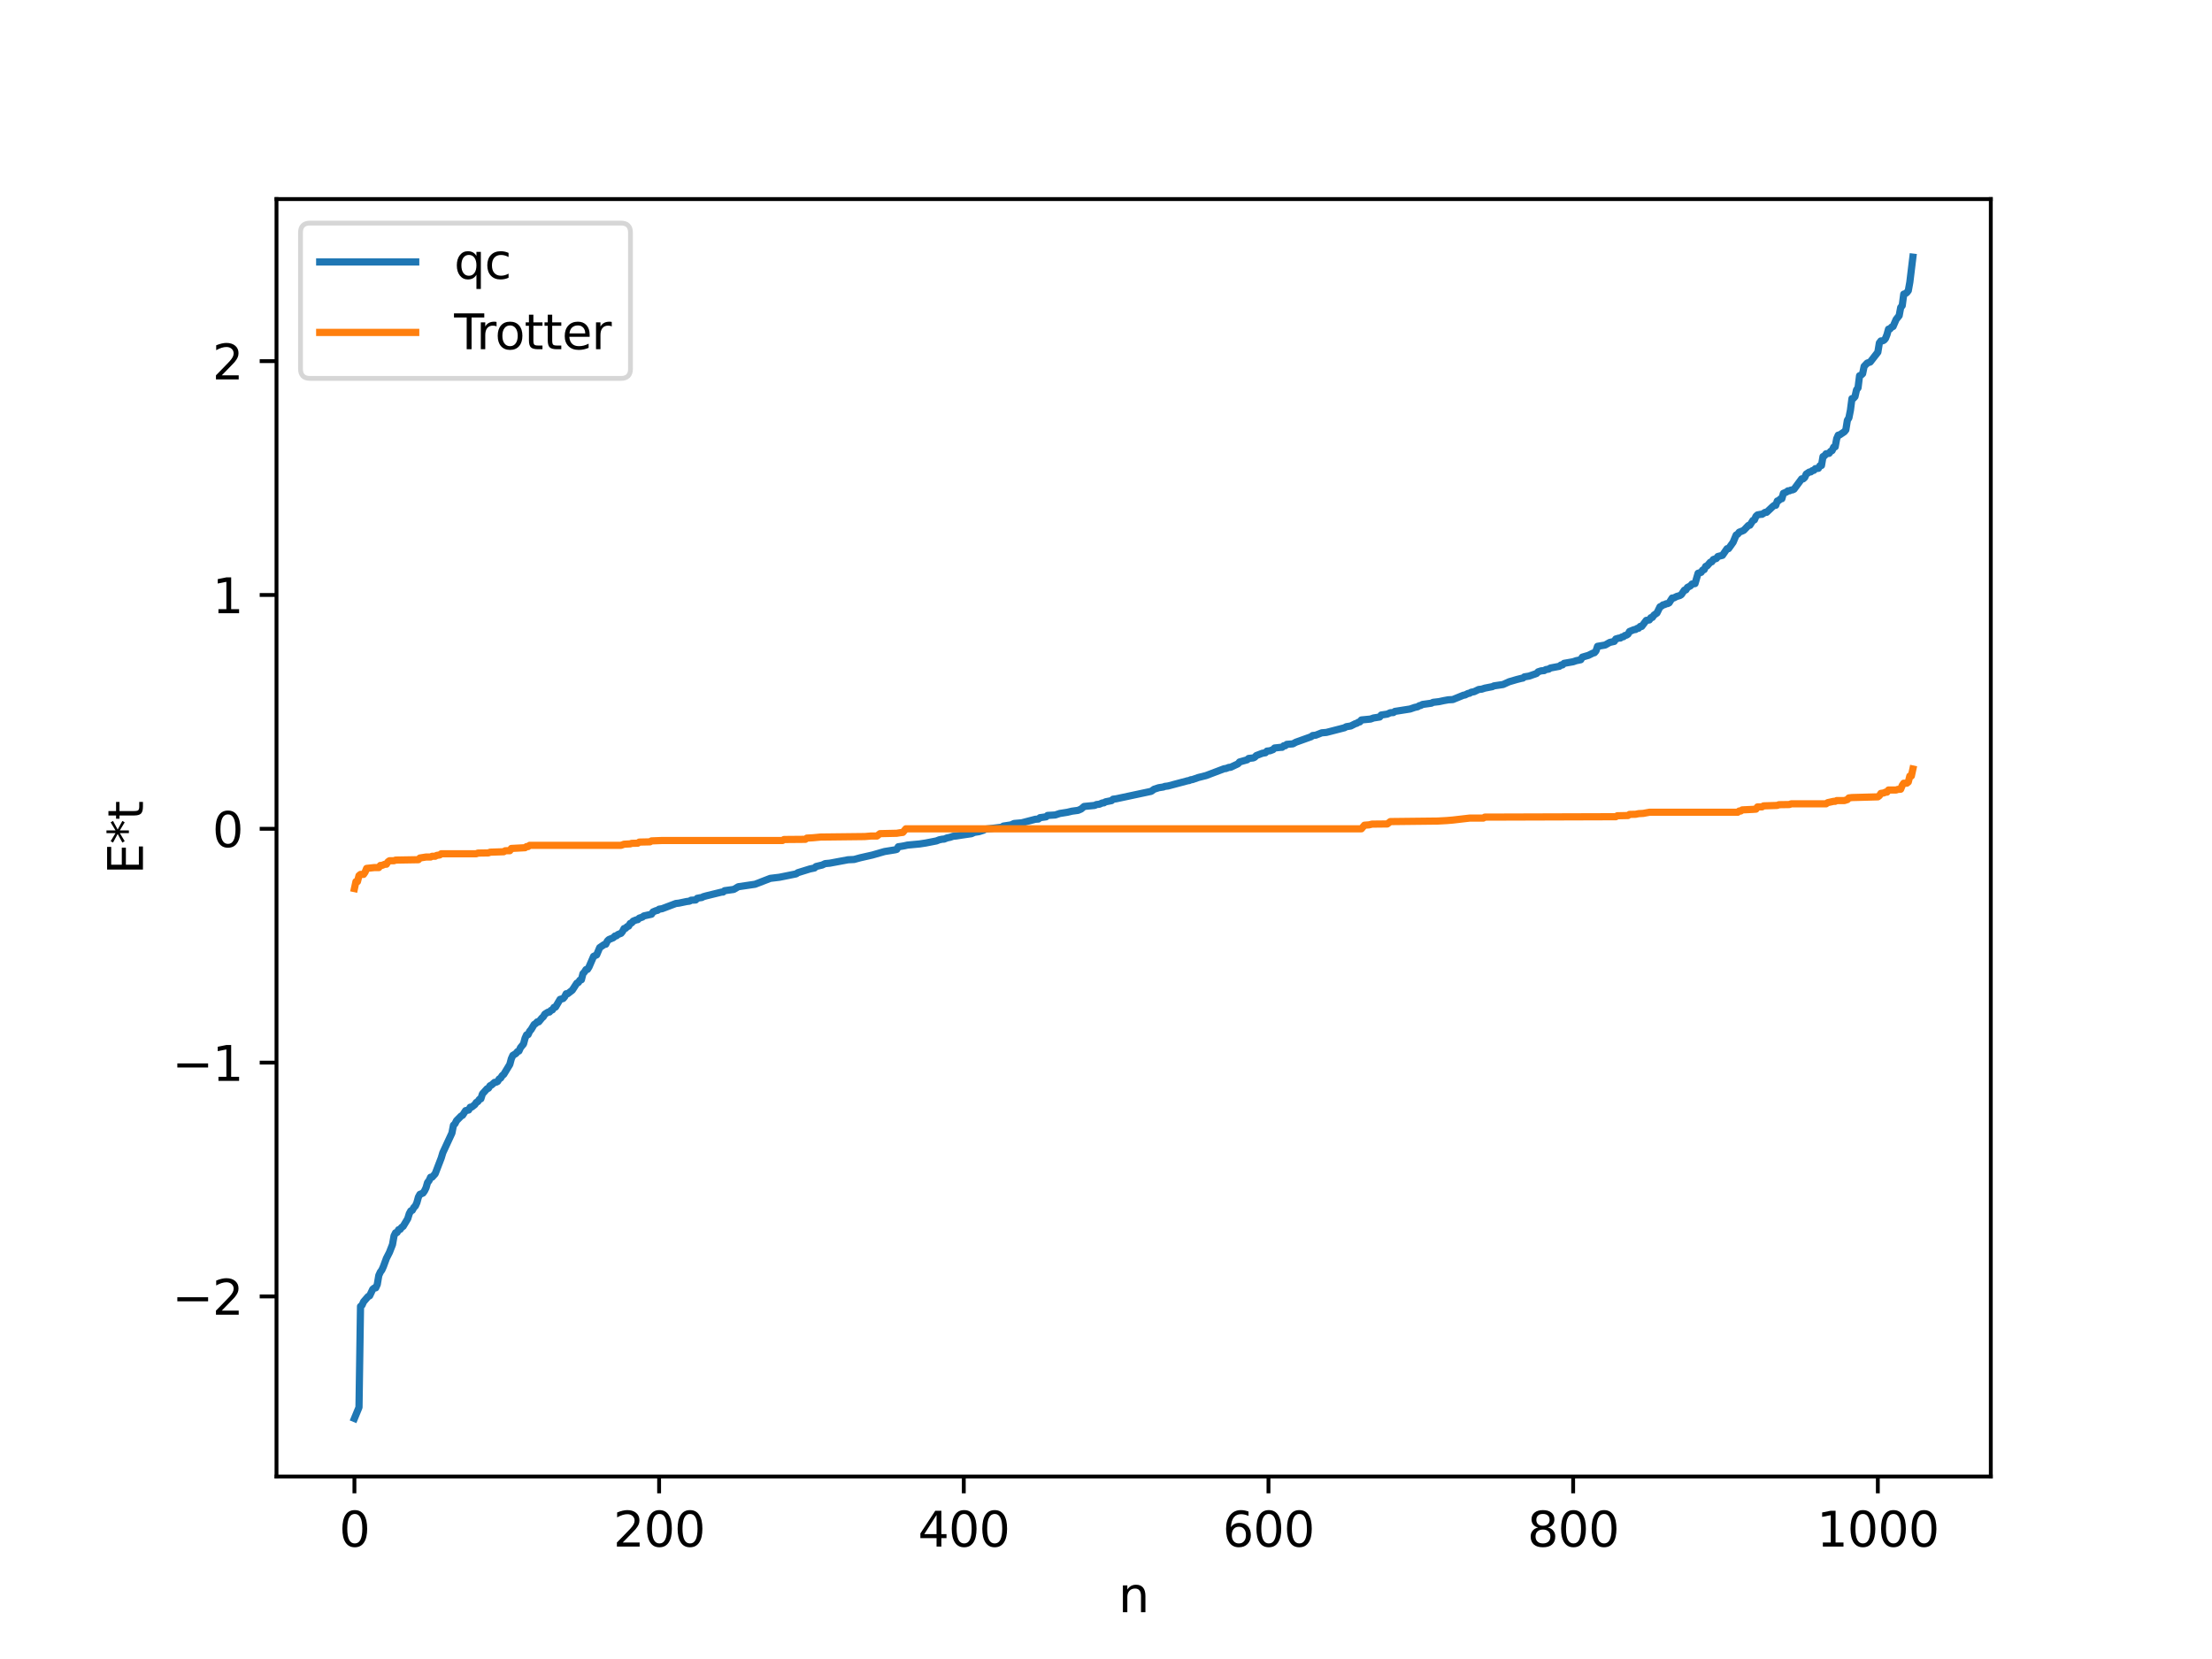 <?xml version="1.0" encoding="utf-8" standalone="no"?>
<!DOCTYPE svg PUBLIC "-//W3C//DTD SVG 1.1//EN"
  "http://www.w3.org/Graphics/SVG/1.1/DTD/svg11.dtd">
<svg xmlns:xlink="http://www.w3.org/1999/xlink" width="460.8pt" height="345.6pt" viewBox="0 0 460.8 345.6" xmlns="http://www.w3.org/2000/svg" version="1.1">
 <defs>
  <style type="text/css">*{stroke-linejoin: round; stroke-linecap: butt}</style>
 </defs>
 <g id="figure_1">
  <g id="patch_1">
   <path d="M 0 345.6 
L 460.8 345.6 
L 460.8 0 
L 0 0 
z
" style="fill: #ffffff"/>
  </g>
  <g id="axes_1">
   <g id="patch_2">
    <path d="M 57.6 307.584 
L 414.72 307.584 
L 414.72 41.472 
L 57.6 41.472 
z
" style="fill: #ffffff"/>
   </g>
   <g id="matplotlib.axis_1">
    <g id="xtick_1">
     <g id="line2d_1">
      <defs>
       <path id="m4cd2985491" d="M 0 0 
L 0 3.5 
" style="stroke: #000000; stroke-width: 0.8"/>
      </defs>
      <g>
       <use xlink:href="#m4cd2985491" x="73.833" y="307.584" style="stroke: #000000; stroke-width: 0.8"/>
      </g>
     </g>
     <g id="text_1">
      <!-- 0 -->
      <g transform="translate(70.651 322.182) scale(0.1 -0.1)">
       <defs>
        <path id="DejaVuSans-30" d="M 2034 4250 
Q 1547 4250 1301 3770 
Q 1056 3291 1056 2328 
Q 1056 1369 1301 889 
Q 1547 409 2034 409 
Q 2525 409 2770 889 
Q 3016 1369 3016 2328 
Q 3016 3291 2770 3770 
Q 2525 4250 2034 4250 
z
M 2034 4750 
Q 2819 4750 3233 4129 
Q 3647 3509 3647 2328 
Q 3647 1150 3233 529 
Q 2819 -91 2034 -91 
Q 1250 -91 836 529 
Q 422 1150 422 2328 
Q 422 3509 836 4129 
Q 1250 4750 2034 4750 
z
" transform="scale(0.016)"/>
       </defs>
       <use xlink:href="#DejaVuSans-30"/>
      </g>
     </g>
    </g>
    <g id="xtick_2">
     <g id="line2d_2">
      <g>
       <use xlink:href="#m4cd2985491" x="137.304" y="307.584" style="stroke: #000000; stroke-width: 0.8"/>
      </g>
     </g>
     <g id="text_2">
      <!-- 200 -->
      <g transform="translate(127.76 322.182) scale(0.1 -0.1)">
       <defs>
        <path id="DejaVuSans-32" d="M 1228 531 
L 3431 531 
L 3431 0 
L 469 0 
L 469 531 
Q 828 903 1448 1529 
Q 2069 2156 2228 2338 
Q 2531 2678 2651 2914 
Q 2772 3150 2772 3378 
Q 2772 3750 2511 3984 
Q 2250 4219 1831 4219 
Q 1534 4219 1204 4116 
Q 875 4013 500 3803 
L 500 4441 
Q 881 4594 1212 4672 
Q 1544 4750 1819 4750 
Q 2544 4750 2975 4387 
Q 3406 4025 3406 3419 
Q 3406 3131 3298 2873 
Q 3191 2616 2906 2266 
Q 2828 2175 2409 1742 
Q 1991 1309 1228 531 
z
" transform="scale(0.016)"/>
       </defs>
       <use xlink:href="#DejaVuSans-32"/>
       <use xlink:href="#DejaVuSans-30" x="63.623"/>
       <use xlink:href="#DejaVuSans-30" x="127.246"/>
      </g>
     </g>
    </g>
    <g id="xtick_3">
     <g id="line2d_3">
      <g>
       <use xlink:href="#m4cd2985491" x="200.775" y="307.584" style="stroke: #000000; stroke-width: 0.8"/>
      </g>
     </g>
     <g id="text_3">
      <!-- 400 -->
      <g transform="translate(191.231 322.182) scale(0.1 -0.1)">
       <defs>
        <path id="DejaVuSans-34" d="M 2419 4116 
L 825 1625 
L 2419 1625 
L 2419 4116 
z
M 2253 4666 
L 3047 4666 
L 3047 1625 
L 3713 1625 
L 3713 1100 
L 3047 1100 
L 3047 0 
L 2419 0 
L 2419 1100 
L 313 1100 
L 313 1709 
L 2253 4666 
z
" transform="scale(0.016)"/>
       </defs>
       <use xlink:href="#DejaVuSans-34"/>
       <use xlink:href="#DejaVuSans-30" x="63.623"/>
       <use xlink:href="#DejaVuSans-30" x="127.246"/>
      </g>
     </g>
    </g>
    <g id="xtick_4">
     <g id="line2d_4">
      <g>
       <use xlink:href="#m4cd2985491" x="264.246" y="307.584" style="stroke: #000000; stroke-width: 0.8"/>
      </g>
     </g>
     <g id="text_4">
      <!-- 600 -->
      <g transform="translate(254.702 322.182) scale(0.1 -0.1)">
       <defs>
        <path id="DejaVuSans-36" d="M 2113 2584 
Q 1688 2584 1439 2293 
Q 1191 2003 1191 1497 
Q 1191 994 1439 701 
Q 1688 409 2113 409 
Q 2538 409 2786 701 
Q 3034 994 3034 1497 
Q 3034 2003 2786 2293 
Q 2538 2584 2113 2584 
z
M 3366 4563 
L 3366 3988 
Q 3128 4100 2886 4159 
Q 2644 4219 2406 4219 
Q 1781 4219 1451 3797 
Q 1122 3375 1075 2522 
Q 1259 2794 1537 2939 
Q 1816 3084 2150 3084 
Q 2853 3084 3261 2657 
Q 3669 2231 3669 1497 
Q 3669 778 3244 343 
Q 2819 -91 2113 -91 
Q 1303 -91 875 529 
Q 447 1150 447 2328 
Q 447 3434 972 4092 
Q 1497 4750 2381 4750 
Q 2619 4750 2861 4703 
Q 3103 4656 3366 4563 
z
" transform="scale(0.016)"/>
       </defs>
       <use xlink:href="#DejaVuSans-36"/>
       <use xlink:href="#DejaVuSans-30" x="63.623"/>
       <use xlink:href="#DejaVuSans-30" x="127.246"/>
      </g>
     </g>
    </g>
    <g id="xtick_5">
     <g id="line2d_5">
      <g>
       <use xlink:href="#m4cd2985491" x="327.717" y="307.584" style="stroke: #000000; stroke-width: 0.8"/>
      </g>
     </g>
     <g id="text_5">
      <!-- 800 -->
      <g transform="translate(318.173 322.182) scale(0.1 -0.1)">
       <defs>
        <path id="DejaVuSans-38" d="M 2034 2216 
Q 1584 2216 1326 1975 
Q 1069 1734 1069 1313 
Q 1069 891 1326 650 
Q 1584 409 2034 409 
Q 2484 409 2743 651 
Q 3003 894 3003 1313 
Q 3003 1734 2745 1975 
Q 2488 2216 2034 2216 
z
M 1403 2484 
Q 997 2584 770 2862 
Q 544 3141 544 3541 
Q 544 4100 942 4425 
Q 1341 4750 2034 4750 
Q 2731 4750 3128 4425 
Q 3525 4100 3525 3541 
Q 3525 3141 3298 2862 
Q 3072 2584 2669 2484 
Q 3125 2378 3379 2068 
Q 3634 1759 3634 1313 
Q 3634 634 3220 271 
Q 2806 -91 2034 -91 
Q 1263 -91 848 271 
Q 434 634 434 1313 
Q 434 1759 690 2068 
Q 947 2378 1403 2484 
z
M 1172 3481 
Q 1172 3119 1398 2916 
Q 1625 2713 2034 2713 
Q 2441 2713 2670 2916 
Q 2900 3119 2900 3481 
Q 2900 3844 2670 4047 
Q 2441 4250 2034 4250 
Q 1625 4250 1398 4047 
Q 1172 3844 1172 3481 
z
" transform="scale(0.016)"/>
       </defs>
       <use xlink:href="#DejaVuSans-38"/>
       <use xlink:href="#DejaVuSans-30" x="63.623"/>
       <use xlink:href="#DejaVuSans-30" x="127.246"/>
      </g>
     </g>
    </g>
    <g id="xtick_6">
     <g id="line2d_6">
      <g>
       <use xlink:href="#m4cd2985491" x="391.188" y="307.584" style="stroke: #000000; stroke-width: 0.8"/>
      </g>
     </g>
     <g id="text_6">
      <!-- 1000 -->
      <g transform="translate(378.463 322.182) scale(0.1 -0.1)">
       <defs>
        <path id="DejaVuSans-31" d="M 794 531 
L 1825 531 
L 1825 4091 
L 703 3866 
L 703 4441 
L 1819 4666 
L 2450 4666 
L 2450 531 
L 3481 531 
L 3481 0 
L 794 0 
L 794 531 
z
" transform="scale(0.016)"/>
       </defs>
       <use xlink:href="#DejaVuSans-31"/>
       <use xlink:href="#DejaVuSans-30" x="63.623"/>
       <use xlink:href="#DejaVuSans-30" x="127.246"/>
       <use xlink:href="#DejaVuSans-30" x="190.869"/>
      </g>
     </g>
    </g>
    <g id="text_7">
     <!-- n -->
     <g transform="translate(232.991 335.861) scale(0.1 -0.1)">
      <defs>
       <path id="DejaVuSans-6e" d="M 3513 2113 
L 3513 0 
L 2938 0 
L 2938 2094 
Q 2938 2591 2744 2837 
Q 2550 3084 2163 3084 
Q 1697 3084 1428 2787 
Q 1159 2491 1159 1978 
L 1159 0 
L 581 0 
L 581 3500 
L 1159 3500 
L 1159 2956 
Q 1366 3272 1645 3428 
Q 1925 3584 2291 3584 
Q 2894 3584 3203 3211 
Q 3513 2838 3513 2113 
z
" transform="scale(0.016)"/>
      </defs>
      <use xlink:href="#DejaVuSans-6e"/>
     </g>
    </g>
   </g>
   <g id="matplotlib.axis_2">
    <g id="ytick_1">
     <g id="line2d_7">
      <defs>
       <path id="m2179b6650b" d="M 0 0 
L -3.5 0 
" style="stroke: #000000; stroke-width: 0.8"/>
      </defs>
      <g>
       <use xlink:href="#m2179b6650b" x="57.6" y="270.072" style="stroke: #000000; stroke-width: 0.8"/>
      </g>
     </g>
     <g id="text_8">
      <!-- −2 -->
      <g transform="translate(35.858 273.872) scale(0.1 -0.1)">
       <defs>
        <path id="DejaVuSans-2212" d="M 678 2272 
L 4684 2272 
L 4684 1741 
L 678 1741 
L 678 2272 
z
" transform="scale(0.016)"/>
       </defs>
       <use xlink:href="#DejaVuSans-2212"/>
       <use xlink:href="#DejaVuSans-32" x="83.789"/>
      </g>
     </g>
    </g>
    <g id="ytick_2">
     <g id="line2d_8">
      <g>
       <use xlink:href="#m2179b6650b" x="57.6" y="221.364" style="stroke: #000000; stroke-width: 0.8"/>
      </g>
     </g>
     <g id="text_9">
      <!-- −1 -->
      <g transform="translate(35.858 225.163) scale(0.1 -0.1)">
       <use xlink:href="#DejaVuSans-2212"/>
       <use xlink:href="#DejaVuSans-31" x="83.789"/>
      </g>
     </g>
    </g>
    <g id="ytick_3">
     <g id="line2d_9">
      <g>
       <use xlink:href="#m2179b6650b" x="57.6" y="172.655" style="stroke: #000000; stroke-width: 0.8"/>
      </g>
     </g>
     <g id="text_10">
      <!-- 0 -->
      <g transform="translate(44.237 176.454) scale(0.1 -0.1)">
       <use xlink:href="#DejaVuSans-30"/>
      </g>
     </g>
    </g>
    <g id="ytick_4">
     <g id="line2d_10">
      <g>
       <use xlink:href="#m2179b6650b" x="57.6" y="123.946" style="stroke: #000000; stroke-width: 0.8"/>
      </g>
     </g>
     <g id="text_11">
      <!-- 1 -->
      <g transform="translate(44.237 127.746) scale(0.1 -0.1)">
       <use xlink:href="#DejaVuSans-31"/>
      </g>
     </g>
    </g>
    <g id="ytick_5">
     <g id="line2d_11">
      <g>
       <use xlink:href="#m2179b6650b" x="57.6" y="75.238" style="stroke: #000000; stroke-width: 0.8"/>
      </g>
     </g>
     <g id="text_12">
      <!-- 2 -->
      <g transform="translate(44.237 79.037) scale(0.1 -0.1)">
       <use xlink:href="#DejaVuSans-32"/>
      </g>
     </g>
    </g>
    <g id="text_13">
     <!-- E*t -->
     <g transform="translate(29.778 182.148) rotate(-90) scale(0.1 -0.1)">
      <defs>
       <path id="DejaVuSans-45" d="M 628 4666 
L 3578 4666 
L 3578 4134 
L 1259 4134 
L 1259 2753 
L 3481 2753 
L 3481 2222 
L 1259 2222 
L 1259 531 
L 3634 531 
L 3634 0 
L 628 0 
L 628 4666 
z
" transform="scale(0.016)"/>
       <path id="DejaVuSans-2a" d="M 3009 3897 
L 1888 3291 
L 3009 2681 
L 2828 2375 
L 1778 3009 
L 1778 1831 
L 1422 1831 
L 1422 3009 
L 372 2375 
L 191 2681 
L 1313 3291 
L 191 3897 
L 372 4206 
L 1422 3572 
L 1422 4750 
L 1778 4750 
L 1778 3572 
L 2828 4206 
L 3009 3897 
z
" transform="scale(0.016)"/>
       <path id="DejaVuSans-74" d="M 1172 4494 
L 1172 3500 
L 2356 3500 
L 2356 3053 
L 1172 3053 
L 1172 1153 
Q 1172 725 1289 603 
Q 1406 481 1766 481 
L 2356 481 
L 2356 0 
L 1766 0 
Q 1100 0 847 248 
Q 594 497 594 1153 
L 594 3053 
L 172 3053 
L 172 3500 
L 594 3500 
L 594 4494 
L 1172 4494 
z
" transform="scale(0.016)"/>
      </defs>
      <use xlink:href="#DejaVuSans-45"/>
      <use xlink:href="#DejaVuSans-2a" x="63.184"/>
      <use xlink:href="#DejaVuSans-74" x="113.184"/>
     </g>
    </g>
   </g>
   <g id="line2d_12">
    <path d="M 73.833 295.488 
L 74.785 293.176 
L 75.102 272.141 
L 75.42 271.889 
L 75.737 271.183 
L 76.689 270.083 
L 77.006 269.935 
L 77.641 268.588 
L 77.958 268.329 
L 78.276 268.279 
L 78.593 267.573 
L 78.91 265.703 
L 79.228 264.998 
L 79.545 264.566 
L 79.862 263.86 
L 80.497 262.133 
L 81.132 260.885 
L 81.767 259.257 
L 82.084 257.452 
L 82.401 256.814 
L 82.719 256.747 
L 83.036 256.172 
L 83.353 256.109 
L 83.671 255.676 
L 83.988 255.467 
L 84.94 253.874 
L 85.258 252.831 
L 85.575 252.249 
L 85.892 252.126 
L 86.21 251.544 
L 86.527 251.237 
L 86.844 250.531 
L 87.162 249.377 
L 87.479 248.799 
L 88.114 248.543 
L 88.431 248.093 
L 88.748 247.442 
L 89.066 246.337 
L 89.383 245.947 
L 89.7 245.236 
L 90.018 245.226 
L 90.653 244.521 
L 91.922 241.219 
L 92.239 240.151 
L 94.143 236.038 
L 94.461 234.41 
L 94.778 234.106 
L 95.096 233.468 
L 95.73 232.826 
L 96.048 232.495 
L 96.365 232.33 
L 97 231.358 
L 97.634 231.233 
L 97.952 230.652 
L 98.269 230.62 
L 98.904 230.124 
L 99.221 229.657 
L 99.539 229.485 
L 99.856 229.027 
L 100.173 228.903 
L 100.491 227.89 
L 101.443 226.829 
L 101.76 226.697 
L 102.077 226.178 
L 102.395 226.031 
L 103.029 225.473 
L 103.347 225.452 
L 103.664 225.283 
L 103.981 224.774 
L 104.299 224.577 
L 104.616 224.068 
L 104.934 223.825 
L 106.203 221.736 
L 106.52 220.556 
L 106.838 219.854 
L 107.472 219.475 
L 107.79 219.082 
L 108.107 218.95 
L 108.424 218.248 
L 109.059 217.475 
L 109.377 216.282 
L 109.694 215.576 
L 110.011 215.529 
L 110.329 214.837 
L 110.646 214.472 
L 111.281 213.412 
L 111.598 213.23 
L 111.915 212.873 
L 112.233 212.865 
L 112.867 212.09 
L 113.185 211.805 
L 113.502 211.266 
L 114.137 210.862 
L 114.454 210.832 
L 114.772 210.484 
L 115.089 210.366 
L 115.406 209.854 
L 115.724 209.792 
L 116.676 208.185 
L 117.31 208.012 
L 117.628 207.648 
L 117.945 207.016 
L 118.262 207.01 
L 119.215 206.276 
L 120.167 204.81 
L 120.484 204.67 
L 120.801 204.188 
L 121.119 204.099 
L 121.436 202.832 
L 121.753 202.493 
L 122.071 201.982 
L 122.388 201.936 
L 122.705 201.427 
L 123.658 199.221 
L 124.292 198.922 
L 124.927 197.406 
L 125.879 196.753 
L 126.196 196.701 
L 126.514 196.051 
L 126.831 195.733 
L 127.783 195.339 
L 128.1 194.989 
L 128.418 194.948 
L 128.735 194.673 
L 129.37 194.43 
L 129.687 194.036 
L 130.005 193.428 
L 130.322 193.383 
L 130.639 193.032 
L 130.957 192.935 
L 131.274 192.375 
L 131.591 192.25 
L 131.909 191.886 
L 132.543 191.628 
L 132.861 191.579 
L 133.178 191.261 
L 133.813 191.055 
L 134.13 190.802 
L 135.717 190.45 
L 136.034 189.972 
L 136.669 189.703 
L 136.986 189.642 
L 137.304 189.4 
L 137.939 189.295 
L 140.795 188.213 
L 141.429 188.14 
L 143.016 187.808 
L 143.651 187.725 
L 143.968 187.528 
L 144.92 187.483 
L 145.238 187.137 
L 145.872 187.01 
L 146.19 186.981 
L 146.507 186.797 
L 147.142 186.619 
L 150.315 185.84 
L 150.633 185.826 
L 150.95 185.544 
L 152.854 185.283 
L 153.806 184.72 
L 157.297 184.205 
L 160.471 182.978 
L 162.375 182.747 
L 165.866 182.041 
L 166.183 181.804 
L 168.087 181.214 
L 168.722 181.016 
L 169.674 180.818 
L 169.991 180.512 
L 170.943 180.28 
L 171.261 180.208 
L 171.896 179.906 
L 172.848 179.818 
L 176.656 179.107 
L 177.925 179.043 
L 179.195 178.694 
L 181.734 178.117 
L 184.272 177.388 
L 186.494 177.03 
L 186.811 176.941 
L 187.129 176.393 
L 187.763 176.306 
L 188.398 176.193 
L 189.033 176.048 
L 191.572 175.81 
L 192.841 175.617 
L 195.062 175.182 
L 195.697 174.938 
L 196.332 174.812 
L 196.649 174.81 
L 197.284 174.555 
L 197.919 174.423 
L 198.553 174.21 
L 199.188 174.15 
L 200.458 173.953 
L 202.362 173.674 
L 202.996 173.392 
L 203.948 173.248 
L 204.9 172.944 
L 205.218 172.732 
L 208.709 172.324 
L 209.026 172.086 
L 210.613 171.843 
L 211.248 171.545 
L 212.834 171.41 
L 215.691 170.668 
L 216.325 170.622 
L 216.643 170.337 
L 217.912 170.159 
L 218.229 169.868 
L 219.816 169.775 
L 220.768 169.462 
L 222.355 169.211 
L 223.307 168.983 
L 224.577 168.812 
L 225.211 168.539 
L 225.846 167.999 
L 228.067 167.78 
L 228.385 167.606 
L 229.02 167.534 
L 229.654 167.261 
L 229.972 167.244 
L 230.289 167.038 
L 231.558 166.782 
L 231.876 166.486 
L 232.51 166.407 
L 239.81 164.849 
L 240.444 164.398 
L 241.396 164.095 
L 242.348 163.946 
L 242.666 163.817 
L 243.3 163.741 
L 247.426 162.642 
L 247.743 162.602 
L 248.061 162.434 
L 248.378 162.41 
L 249.648 161.967 
L 251.234 161.568 
L 255.043 160.125 
L 255.36 160.107 
L 255.995 159.861 
L 256.312 159.858 
L 257.899 159.115 
L 258.216 158.733 
L 259.803 158.285 
L 260.12 157.998 
L 261.072 157.888 
L 261.39 157.739 
L 261.707 157.401 
L 262.977 156.916 
L 263.611 156.813 
L 263.929 156.469 
L 264.563 156.398 
L 265.198 156.154 
L 265.515 155.821 
L 266.785 155.684 
L 267.102 155.673 
L 267.42 155.356 
L 267.737 155.356 
L 268.054 155.067 
L 269.324 154.96 
L 269.958 154.614 
L 273.132 153.477 
L 273.449 153.224 
L 274.084 153.157 
L 275.353 152.658 
L 276.305 152.578 
L 280.114 151.597 
L 280.431 151.391 
L 281.383 151.239 
L 282.335 150.757 
L 282.653 150.671 
L 282.97 150.451 
L 283.287 150.379 
L 283.605 149.979 
L 285.509 149.794 
L 286.143 149.565 
L 287.413 149.368 
L 287.73 148.953 
L 289 148.761 
L 289.634 148.472 
L 290.269 148.437 
L 290.586 148.197 
L 293.76 147.696 
L 294.712 147.367 
L 295.347 147.23 
L 295.664 147.008 
L 295.981 146.961 
L 296.299 146.754 
L 298.203 146.488 
L 298.52 146.312 
L 299.79 146.163 
L 300.742 145.957 
L 301.694 145.784 
L 302.646 145.731 
L 304.867 144.824 
L 305.185 144.781 
L 305.82 144.458 
L 306.137 144.418 
L 306.454 144.208 
L 307.089 144.091 
L 308.041 143.632 
L 308.676 143.564 
L 309.31 143.353 
L 310.897 143.042 
L 311.215 142.88 
L 313.119 142.594 
L 314.388 142.019 
L 315.975 141.555 
L 316.927 141.314 
L 317.244 141.259 
L 317.562 140.999 
L 318.514 140.848 
L 320.1 140.293 
L 320.418 139.954 
L 321.053 139.749 
L 321.687 139.697 
L 322.005 139.491 
L 322.639 139.387 
L 322.957 139.163 
L 324.861 138.8 
L 325.178 138.531 
L 325.496 138.517 
L 325.813 138.189 
L 327.717 137.852 
L 328.352 137.634 
L 329.304 137.435 
L 329.621 136.899 
L 330.256 136.709 
L 330.891 136.524 
L 331.843 136.058 
L 332.16 135.969 
L 332.477 135.594 
L 332.795 134.643 
L 334.381 134.373 
L 335.334 133.83 
L 336.286 133.613 
L 336.603 133.112 
L 337.238 132.928 
L 337.555 132.915 
L 337.872 132.693 
L 338.19 132.642 
L 338.507 132.379 
L 338.824 132.316 
L 339.142 132.1 
L 339.459 131.549 
L 340.411 131.167 
L 340.729 131.136 
L 341.046 130.906 
L 341.363 130.871 
L 341.681 130.494 
L 341.998 130.494 
L 342.95 129.236 
L 343.585 129.148 
L 343.902 128.672 
L 344.22 128.619 
L 344.537 128.151 
L 345.172 127.705 
L 345.806 126.407 
L 346.124 126.273 
L 346.441 126.006 
L 346.758 125.957 
L 347.076 125.775 
L 347.393 125.747 
L 347.71 125.579 
L 348.345 124.579 
L 348.662 124.572 
L 349.297 124.25 
L 349.932 124.067 
L 350.249 123.873 
L 350.884 122.941 
L 351.201 122.891 
L 351.519 122.373 
L 352.153 122.051 
L 352.471 121.666 
L 353.105 121.577 
L 353.74 119.423 
L 354.375 119.229 
L 354.692 118.756 
L 355.01 118.662 
L 355.327 117.983 
L 355.644 117.861 
L 356.279 117.129 
L 356.596 117.03 
L 356.914 116.557 
L 357.548 116.345 
L 357.866 115.926 
L 358.818 115.687 
L 359.77 114.308 
L 360.087 114.294 
L 361.039 112.966 
L 361.674 111.45 
L 361.991 111.283 
L 362.309 110.864 
L 362.943 110.617 
L 363.261 110.47 
L 364.213 109.467 
L 364.53 109.413 
L 365.165 108.418 
L 365.482 108.296 
L 365.8 107.556 
L 366.117 107.268 
L 366.752 107.144 
L 367.069 107.137 
L 367.704 106.728 
L 368.021 106.725 
L 369.291 105.524 
L 369.608 105.273 
L 369.925 105.263 
L 370.243 104.364 
L 370.56 104.257 
L 370.877 103.945 
L 371.195 103.892 
L 371.512 102.767 
L 372.147 102.5 
L 372.464 102.253 
L 372.781 102.249 
L 373.099 102.081 
L 373.416 102.058 
L 373.734 101.902 
L 375.32 99.757 
L 375.638 99.753 
L 375.955 99.469 
L 376.272 98.757 
L 376.907 98.338 
L 377.224 98.302 
L 377.542 98.043 
L 377.859 97.978 
L 378.177 97.623 
L 378.811 97.559 
L 379.129 97.007 
L 379.446 96.973 
L 379.763 95.11 
L 380.081 94.952 
L 380.398 94.533 
L 381.033 94.441 
L 381.35 94.021 
L 381.667 93.863 
L 381.985 93.148 
L 382.302 93.084 
L 382.62 91.366 
L 382.937 90.652 
L 383.254 90.587 
L 384.206 89.946 
L 384.524 89.546 
L 384.841 87.561 
L 385.158 87.05 
L 385.476 85.47 
L 385.793 83.034 
L 386.11 82.974 
L 386.428 82.615 
L 386.745 81.212 
L 387.062 80.793 
L 387.38 78.266 
L 387.697 78.139 
L 388.015 77.847 
L 388.332 76.317 
L 388.967 75.643 
L 389.601 75.409 
L 391.188 73.371 
L 391.505 71.443 
L 391.823 71.023 
L 392.14 71.015 
L 392.458 70.875 
L 392.775 70.514 
L 393.092 69.717 
L 393.41 68.567 
L 393.727 68.519 
L 394.044 68.148 
L 394.362 68.018 
L 394.996 66.548 
L 395.631 65.75 
L 395.948 64.052 
L 396.266 63.673 
L 396.583 61.274 
L 396.9 61.177 
L 397.218 60.959 
L 397.535 60.539 
L 397.853 58.778 
L 398.487 53.568 
L 398.487 53.568 
" clip-path="url(#p0617cd62ab)" style="fill: none; stroke: #1f77b4; stroke-width: 1.5; stroke-linecap: square"/>
   </g>
   <g id="line2d_13">
    <path d="M 73.833 185.106 
L 74.15 183.653 
L 74.467 183.653 
L 74.785 182.411 
L 75.102 182.153 
L 75.737 182.153 
L 76.054 181.688 
L 76.372 180.904 
L 77.958 180.735 
L 78.91 180.735 
L 79.228 180.292 
L 79.545 180.292 
L 80.18 180.033 
L 80.497 180.033 
L 80.815 179.543 
L 81.132 179.313 
L 82.084 179.309 
L 82.401 179.173 
L 87.162 179.09 
L 87.479 178.736 
L 88.748 178.535 
L 89.7 178.535 
L 90.018 178.378 
L 90.653 178.378 
L 90.97 178.196 
L 91.605 178.101 
L 91.922 177.857 
L 99.221 177.857 
L 99.539 177.711 
L 101.76 177.677 
L 102.077 177.526 
L 104.934 177.433 
L 105.251 177.226 
L 106.203 177.216 
L 106.52 176.749 
L 109.377 176.596 
L 109.694 176.36 
L 110.011 176.36 
L 110.329 176.099 
L 129.37 176.099 
L 130.005 175.866 
L 130.957 175.812 
L 131.274 175.803 
L 131.591 175.682 
L 132.861 175.654 
L 133.178 175.421 
L 135.4 175.372 
L 135.717 175.173 
L 137.939 175.09 
L 163.01 175.09 
L 163.327 174.884 
L 167.77 174.846 
L 168.087 174.591 
L 169.357 174.523 
L 170.943 174.373 
L 180.147 174.268 
L 181.416 174.16 
L 182.686 174.16 
L 183.32 173.664 
L 186.811 173.587 
L 187.446 173.478 
L 188.081 173.404 
L 188.715 172.655 
L 283.605 172.655 
L 284.239 171.906 
L 285.191 171.832 
L 285.826 171.679 
L 289 171.646 
L 289.634 171.15 
L 299.472 171.042 
L 301.377 170.937 
L 302.646 170.831 
L 306.137 170.426 
L 308.993 170.426 
L 309.31 170.22 
L 336.603 170.137 
L 336.92 169.938 
L 339.142 169.889 
L 339.459 169.656 
L 340.729 169.628 
L 341.363 169.498 
L 342.315 169.444 
L 343.585 169.211 
L 361.991 169.211 
L 362.309 168.95 
L 362.626 168.95 
L 362.943 168.714 
L 365.165 168.607 
L 365.8 168.561 
L 366.117 168.094 
L 367.069 168.084 
L 367.386 167.877 
L 370.243 167.784 
L 370.56 167.633 
L 372.781 167.599 
L 373.099 167.453 
L 380.398 167.453 
L 380.715 167.209 
L 381.985 166.932 
L 382.302 166.932 
L 382.62 166.775 
L 384.206 166.775 
L 384.841 166.574 
L 385.158 166.22 
L 385.793 166.145 
L 391.188 165.997 
L 391.505 165.767 
L 391.823 165.277 
L 392.458 165.178 
L 392.775 165.018 
L 393.092 165.018 
L 393.41 164.575 
L 394.996 164.575 
L 395.314 164.454 
L 395.948 164.406 
L 396.266 163.622 
L 396.583 163.157 
L 397.218 163.157 
L 397.535 162.899 
L 397.853 161.657 
L 398.17 161.657 
L 398.487 160.204 
L 398.487 160.204 
" clip-path="url(#p0617cd62ab)" style="fill: none; stroke: #ff7f0e; stroke-width: 1.5; stroke-linecap: square"/>
   </g>
   <g id="patch_3">
    <path d="M 57.6 307.584 
L 57.6 41.472 
" style="fill: none; stroke: #000000; stroke-width: 0.8; stroke-linejoin: miter; stroke-linecap: square"/>
   </g>
   <g id="patch_4">
    <path d="M 414.72 307.584 
L 414.72 41.472 
" style="fill: none; stroke: #000000; stroke-width: 0.8; stroke-linejoin: miter; stroke-linecap: square"/>
   </g>
   <g id="patch_5">
    <path d="M 57.6 307.584 
L 414.72 307.584 
" style="fill: none; stroke: #000000; stroke-width: 0.8; stroke-linejoin: miter; stroke-linecap: square"/>
   </g>
   <g id="patch_6">
    <path d="M 57.6 41.472 
L 414.72 41.472 
" style="fill: none; stroke: #000000; stroke-width: 0.8; stroke-linejoin: miter; stroke-linecap: square"/>
   </g>
   <g id="legend_1">
    <g id="patch_7">
     <path d="M 64.6 78.828 
L 129.342 78.828 
Q 131.342 78.828 131.342 76.828 
L 131.342 48.472 
Q 131.342 46.472 129.342 46.472 
L 64.6 46.472 
Q 62.6 46.472 62.6 48.472 
L 62.6 76.828 
Q 62.6 78.828 64.6 78.828 
z
" style="fill: #ffffff; opacity: 0.8; stroke: #cccccc; stroke-linejoin: miter"/>
    </g>
    <g id="line2d_14">
     <path d="M 66.6 54.57 
L 76.6 54.57 
L 86.6 54.57 
" style="fill: none; stroke: #1f77b4; stroke-width: 1.5; stroke-linecap: square"/>
    </g>
    <g id="text_14">
     <!-- qc -->
     <g transform="translate(94.6 58.07) scale(0.1 -0.1)">
      <defs>
       <path id="DejaVuSans-71" d="M 947 1747 
Q 947 1113 1208 752 
Q 1469 391 1925 391 
Q 2381 391 2643 752 
Q 2906 1113 2906 1747 
Q 2906 2381 2643 2742 
Q 2381 3103 1925 3103 
Q 1469 3103 1208 2742 
Q 947 2381 947 1747 
z
M 2906 525 
Q 2725 213 2448 61 
Q 2172 -91 1784 -91 
Q 1150 -91 751 415 
Q 353 922 353 1747 
Q 353 2572 751 3078 
Q 1150 3584 1784 3584 
Q 2172 3584 2448 3432 
Q 2725 3281 2906 2969 
L 2906 3500 
L 3481 3500 
L 3481 -1331 
L 2906 -1331 
L 2906 525 
z
" transform="scale(0.016)"/>
       <path id="DejaVuSans-63" d="M 3122 3366 
L 3122 2828 
Q 2878 2963 2633 3030 
Q 2388 3097 2138 3097 
Q 1578 3097 1268 2742 
Q 959 2388 959 1747 
Q 959 1106 1268 751 
Q 1578 397 2138 397 
Q 2388 397 2633 464 
Q 2878 531 3122 666 
L 3122 134 
Q 2881 22 2623 -34 
Q 2366 -91 2075 -91 
Q 1284 -91 818 406 
Q 353 903 353 1747 
Q 353 2603 823 3093 
Q 1294 3584 2113 3584 
Q 2378 3584 2631 3529 
Q 2884 3475 3122 3366 
z
" transform="scale(0.016)"/>
      </defs>
      <use xlink:href="#DejaVuSans-71"/>
      <use xlink:href="#DejaVuSans-63" x="63.477"/>
     </g>
    </g>
    <g id="line2d_15">
     <path d="M 66.6 69.249 
L 76.6 69.249 
L 86.6 69.249 
" style="fill: none; stroke: #ff7f0e; stroke-width: 1.5; stroke-linecap: square"/>
    </g>
    <g id="text_15">
     <!-- Trotter -->
     <g transform="translate(94.6 72.749) scale(0.1 -0.1)">
      <defs>
       <path id="DejaVuSans-54" d="M -19 4666 
L 3928 4666 
L 3928 4134 
L 2272 4134 
L 2272 0 
L 1638 0 
L 1638 4134 
L -19 4134 
L -19 4666 
z
" transform="scale(0.016)"/>
       <path id="DejaVuSans-72" d="M 2631 2963 
Q 2534 3019 2420 3045 
Q 2306 3072 2169 3072 
Q 1681 3072 1420 2755 
Q 1159 2438 1159 1844 
L 1159 0 
L 581 0 
L 581 3500 
L 1159 3500 
L 1159 2956 
Q 1341 3275 1631 3429 
Q 1922 3584 2338 3584 
Q 2397 3584 2469 3576 
Q 2541 3569 2628 3553 
L 2631 2963 
z
" transform="scale(0.016)"/>
       <path id="DejaVuSans-6f" d="M 1959 3097 
Q 1497 3097 1228 2736 
Q 959 2375 959 1747 
Q 959 1119 1226 758 
Q 1494 397 1959 397 
Q 2419 397 2687 759 
Q 2956 1122 2956 1747 
Q 2956 2369 2687 2733 
Q 2419 3097 1959 3097 
z
M 1959 3584 
Q 2709 3584 3137 3096 
Q 3566 2609 3566 1747 
Q 3566 888 3137 398 
Q 2709 -91 1959 -91 
Q 1206 -91 779 398 
Q 353 888 353 1747 
Q 353 2609 779 3096 
Q 1206 3584 1959 3584 
z
" transform="scale(0.016)"/>
       <path id="DejaVuSans-65" d="M 3597 1894 
L 3597 1613 
L 953 1613 
Q 991 1019 1311 708 
Q 1631 397 2203 397 
Q 2534 397 2845 478 
Q 3156 559 3463 722 
L 3463 178 
Q 3153 47 2828 -22 
Q 2503 -91 2169 -91 
Q 1331 -91 842 396 
Q 353 884 353 1716 
Q 353 2575 817 3079 
Q 1281 3584 2069 3584 
Q 2775 3584 3186 3129 
Q 3597 2675 3597 1894 
z
M 3022 2063 
Q 3016 2534 2758 2815 
Q 2500 3097 2075 3097 
Q 1594 3097 1305 2825 
Q 1016 2553 972 2059 
L 3022 2063 
z
" transform="scale(0.016)"/>
      </defs>
      <use xlink:href="#DejaVuSans-54"/>
      <use xlink:href="#DejaVuSans-72" x="46.334"/>
      <use xlink:href="#DejaVuSans-6f" x="85.197"/>
      <use xlink:href="#DejaVuSans-74" x="146.379"/>
      <use xlink:href="#DejaVuSans-74" x="185.588"/>
      <use xlink:href="#DejaVuSans-65" x="224.797"/>
      <use xlink:href="#DejaVuSans-72" x="286.32"/>
     </g>
    </g>
   </g>
  </g>
 </g>
 <defs>
  <clipPath id="p0617cd62ab">
   <rect x="57.6" y="41.472" width="357.12" height="266.112"/>
  </clipPath>
 </defs>
</svg>
